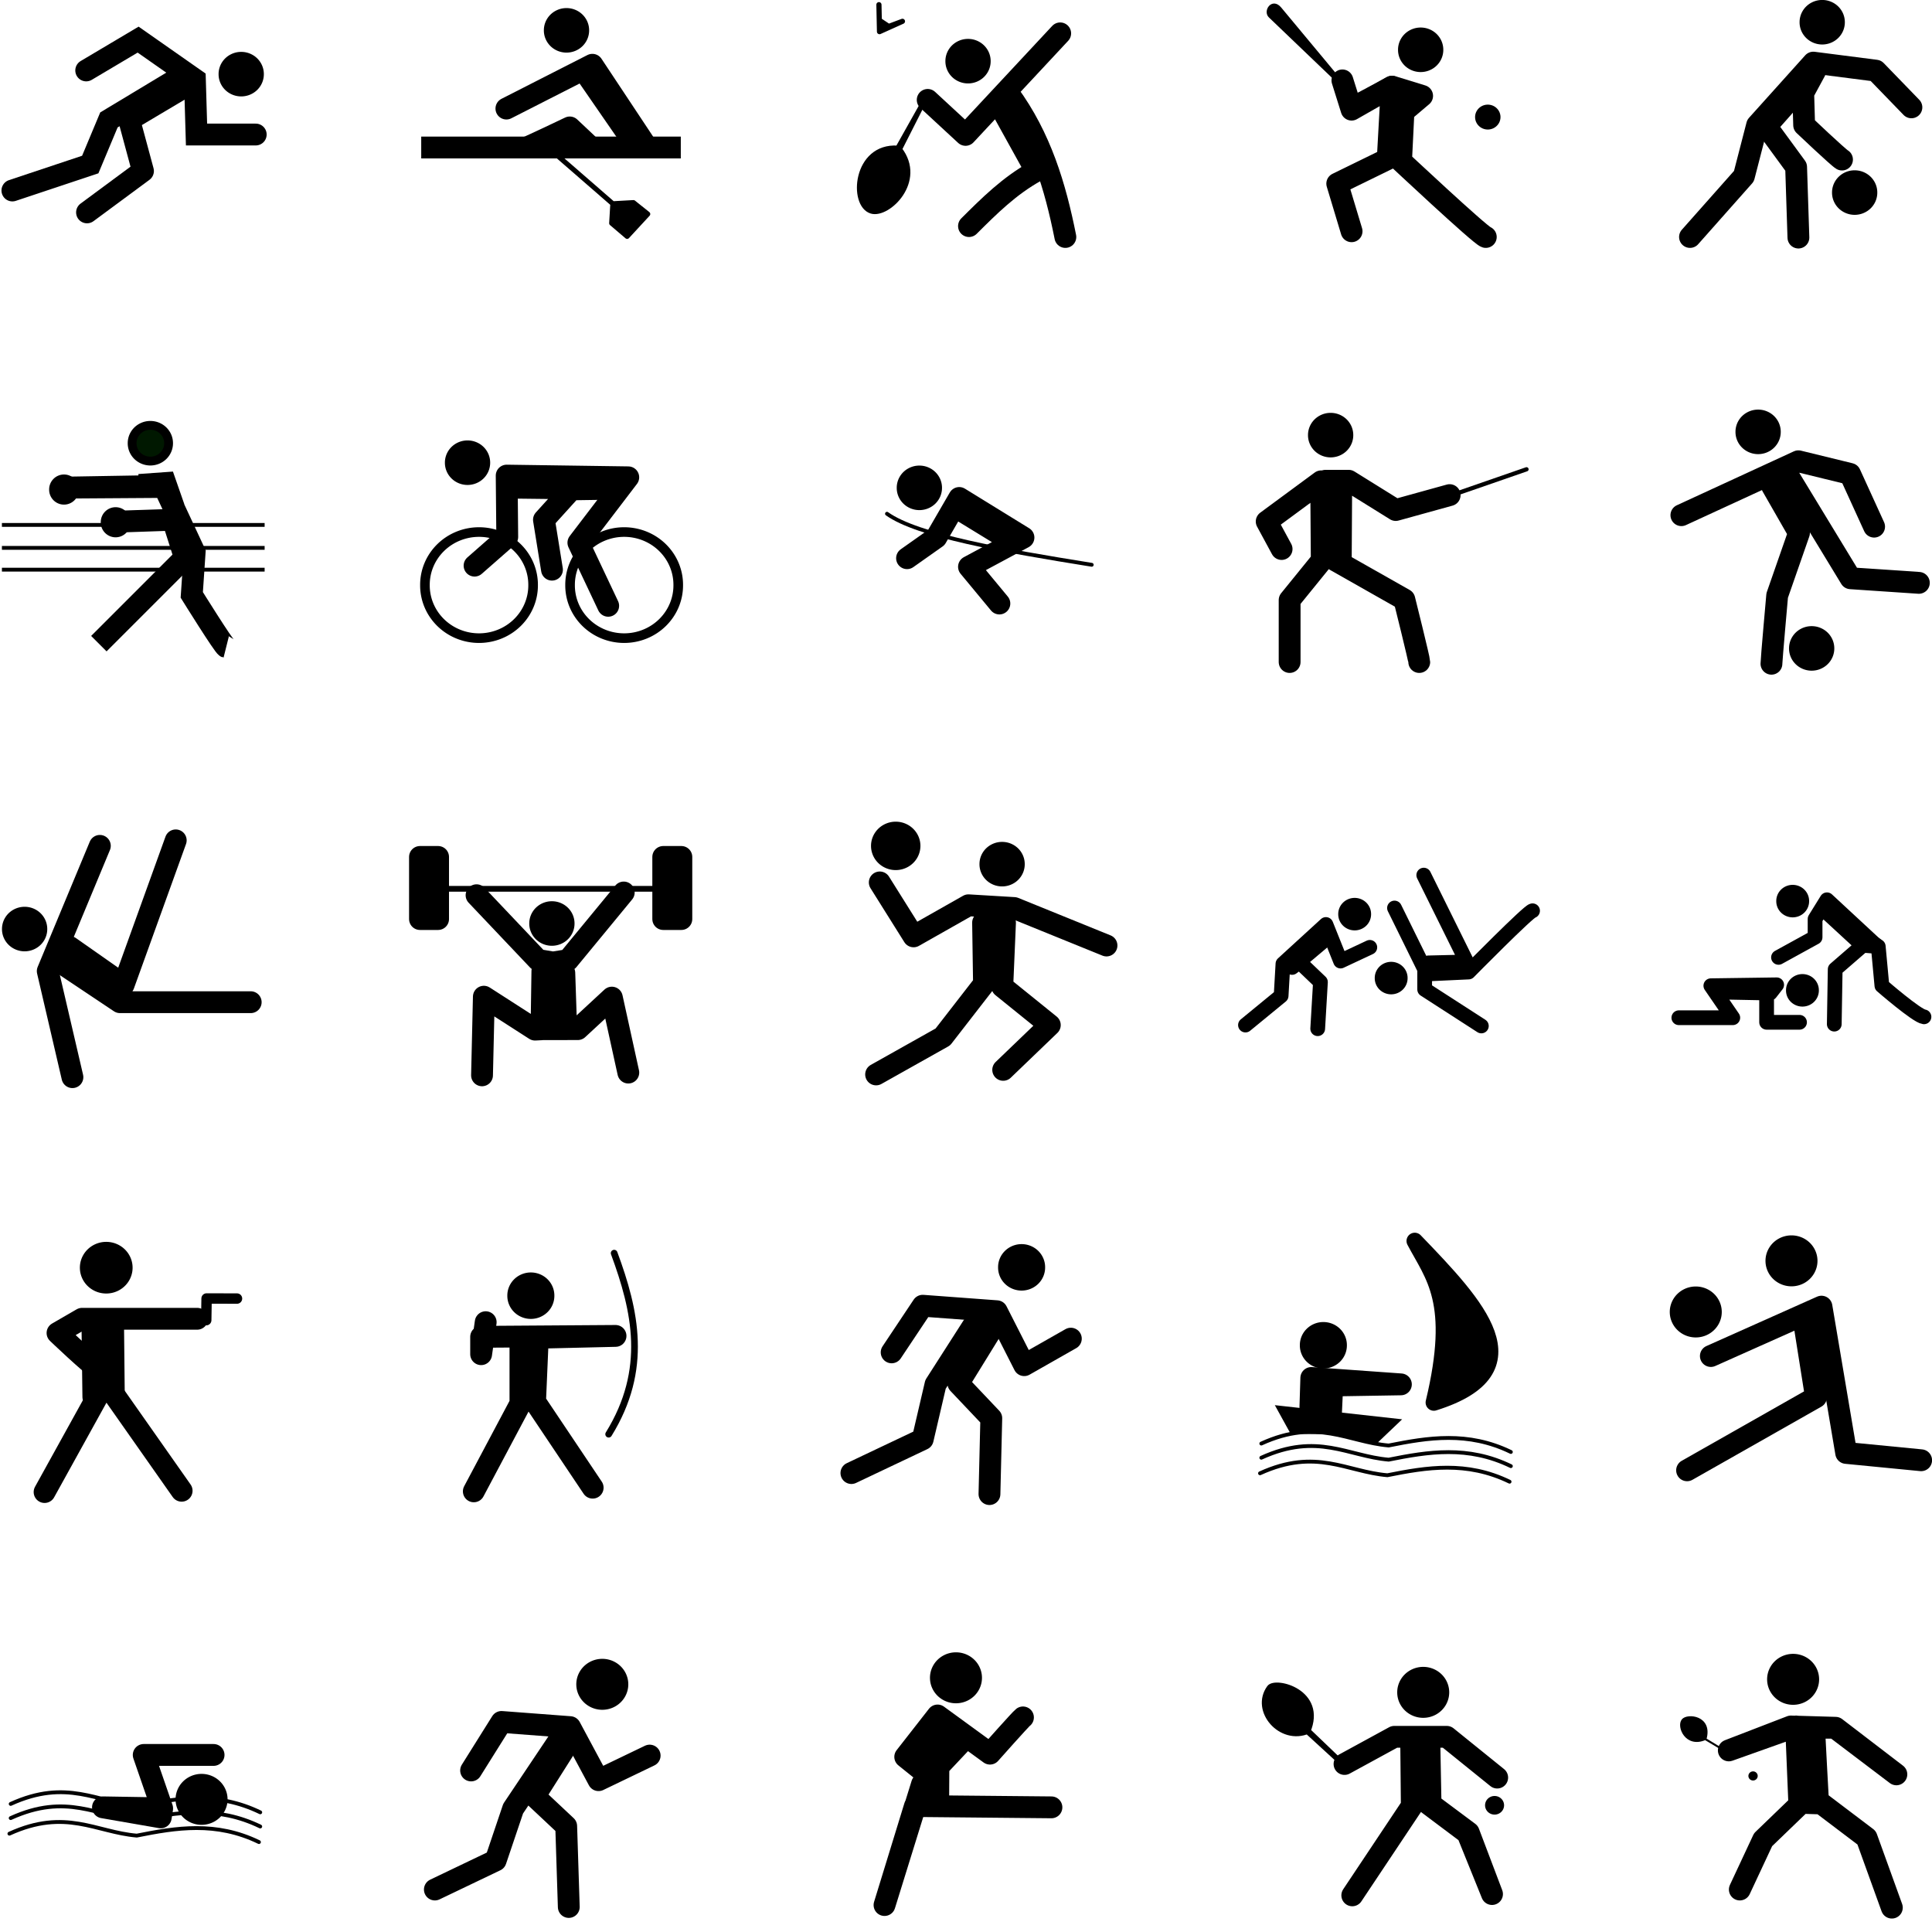 <svg xmlns="http://www.w3.org/2000/svg" preserveAspectRatio="none" viewBox="0 0 1009.2 1009.2"><path d="M45.029 36.796l27.119-16.102 29.661 20.763.847 28.814h30.932" stroke="#000" stroke-linecap="round" stroke-width="11.4" fill="none"/><path d="M96.301 38.914L56.894 62.643l-9.746 23.305L6.47 99.507" stroke="#000" stroke-linecap="round" stroke-width="11.4" fill="none"/><path d="M98.843 43.999L67.487 62.643l7.203 26.695-29.237 21.61" stroke-linejoin="round" stroke="#000" stroke-linecap="round" stroke-width="11.4" fill="none"/><path d="M135.52 38.684a9.52 9.281 0 1 1-19.039 0 9.52 9.281 0 1 1 19.04 0z" stroke-linejoin="round" stroke="#000" stroke-linecap="round" stroke-width="4.606"/><path d="M220.03 77.05h135.59" stroke="#000" stroke-width="11.4" fill="none"/><path d="M264.52 56.711l44.915-22.881 28.39 42.797-5.932-.847-24.576-35.593" stroke-linejoin="round" stroke="#000" stroke-linecap="round" stroke-width="11.4" fill="none"/><path d="M305.435 15.804a9.52 9.281 0 1 1-19.039 0 9.52 9.281 0 1 1 19.04 0zM515.18 31.904a9.52 9.281 0 1 1-19.039 0 9.52 9.281 0 1 1 19.04 0zM751.62 25.964a9.52 9.281 0 1 1-19.039 0 9.52 9.281 0 1 1 19.04 0zM961.37 11.564a9.52 9.281 0 1 1-19.039 0 9.52 9.281 0 1 1 19.04 0zM978.32 100.544a9.52 9.281 0 1 1-19.039 0 9.52 9.281 0 1 1 19.04 0z" stroke-linejoin="round" stroke="#000" stroke-linecap="round" stroke-width="4.606"/><path d="M782.503 61.158a5.34 5.207 0 1 1-10.681 0 5.34 5.207 0 1 1 10.681 0z" stroke-linejoin="round" stroke="#000" stroke-linecap="round" stroke-width="2.584"/><path d="M88.06 231.474a9.52 9.281 0 1 1-19.039 0 9.52 9.281 0 1 1 19.04 0z" stroke-linejoin="round" stroke="#000" stroke-linecap="round" stroke-width="4.606" fill="#001800"/><path d="M253.74 241.644a9.52 9.281 0 1 1-19.039 0 9.52 9.281 0 1 1 19.04 0zM489.76 254.784a9.52 9.281 0 1 1-19.039 0 9.52 9.281 0 1 1 19.04 0zM704.59 227.244a9.52 9.281 0 1 1-19.039 0 9.52 9.281 0 1 1 19.04 0zM927.89 225.544a9.52 9.281 0 1 1-19.039 0 9.52 9.281 0 1 1 19.04 0zM955.86 338.654a9.52 9.281 0 1 1-19.039 0 9.52 9.281 0 1 1 19.04 0z" stroke-linejoin="round" stroke="#000" stroke-linecap="round" stroke-width="4.606"/><path d="M943.34 470.702a6.908 6.735 0 1 1-13.815 0 6.908 6.735 0 1 1 13.815 0zM948.43 517.312a6.908 6.735 0 1 1-13.815 0 6.908 6.735 0 1 1 13.815 0zM714.53 477.512a6.908 6.735 0 1 1-13.815 0 6.908 6.735 0 1 1 13.815 0zM733.6 510.912a6.908 6.735 0 1 1-13.815 0 6.908 6.735 0 1 1 13.815 0z" stroke-linejoin="round" stroke="#000" stroke-linecap="round" stroke-width="3.342"/><path d="M478.28 441.856a10.39 10.13 0 1 1-20.78 0 10.39 10.13 0 1 1 20.78 0z" stroke-linejoin="round" stroke="#000" stroke-linecap="round" stroke-width="5.027"/><path d="M532.98 451.354a9.52 9.281 0 1 1-19.039 0 9.52 9.281 0 1 1 19.04 0zM297.808 482.354a9.52 9.281 0 1 1-19.039 0 9.52 9.281 0 1 1 19.04 0zM22.38 485.254a9.52 9.281 0 1 1-19.039 0 9.52 9.281 0 1 1 19.04 0z" stroke-linejoin="round" stroke="#000" stroke-linecap="round" stroke-width="4.606"/><path d="M66.58 662.191a11.086 10.81 0 1 1-22.173 0 11.086 10.81 0 1 1 22.173 0z" stroke-linejoin="round" stroke="#000" stroke-linecap="round" stroke-width="5.364"/><path d="M287.185 676.814a9.892 9.644 0 1 1-19.783 0 9.892 9.644 0 1 1 19.783 0zM543.537 662.014a9.892 9.644 0 1 1-19.783 0 9.892 9.644 0 1 1 19.783 0zM701.167 702.714a9.892 9.644 0 1 1-19.783 0 9.892 9.644 0 1 1 19.783 0z" stroke-linejoin="round" stroke="#000" stroke-linecap="round" stroke-width="4.786"/><path d="M896.737 685.318a10.936 10.663 0 1 1-21.873 0 10.936 10.663 0 1 1 21.873 0zM946.737 658.618a10.936 10.663 0 1 1-21.873 0 10.936 10.663 0 1 1 21.873 0zM947.587 877.218a10.936 10.663 0 1 1-21.873 0 10.936 10.663 0 1 1 21.873 0zM754.367 884.018a10.936 10.663 0 1 1-21.873 0 10.936 10.663 0 1 1 21.873 0zM510.297 876.418a10.936 10.663 0 1 1-21.873 0 10.936 10.663 0 1 1 21.873 0zM325.552 879.818a10.936 10.663 0 1 1-21.873 0 10.936 10.663 0 1 1 21.873 0zM116.227 939.918a10.936 10.663 0 1 1-21.873 0 10.936 10.663 0 1 1 21.873 0z" stroke-linejoin="round" stroke="#000" stroke-linecap="round" stroke-width="5.291"/><path d="M275.75 76.75c1.198-.3 21.872-10.187 21.872-10.187l10.187 9.588" stroke-linejoin="round" stroke="#000" stroke-linecap="round" stroke-width="11.4" fill="none"/><path d="M288.04 78.548l32.06 27.865-.6 10.187 8.09 6.891 10.787-11.685-7.49-5.992-10.787.6z" stroke-linejoin="round" stroke="#000" stroke-linecap="round" stroke-width="2.6"/><path d="M459.12 2.444l.3 14.082 11.985-5.393-7.191 2.697-4.495-2.997.9 4.195" stroke-linejoin="round" stroke="#000" stroke-linecap="round" stroke-width="2.7" fill="green"/><path d="M484.59 52.181l19.775 18.277 49.438-53.033M526.84 48.885c16.756 22.837 24.398 48.502 29.663 74.905M506.16 118.1c10.54-10.48 21.02-21.009 35.06-28.766l-18.58-33.557" stroke-linejoin="round" stroke="#000" stroke-linecap="round" stroke-width="11.4" fill="none"/><path d="M481.29 55.477l-11.386 22.472c12.836 16.596-6.034 34.92-14.681 32.359-10.844-3.21-8.598-34.446 13.783-32.958z" stroke="#000" stroke-width="2.6"/><path d="M882.79 123.79l28.164-31.76 6.891-26.666 29.363-32.659 32.66 4.195 18.576 19.176" stroke-linejoin="round" stroke="#000" stroke-linecap="round" stroke-width="11.4" fill="none"/><path d="M962.19 83.342c-2.097-1.198-19.775-17.977-19.775-17.977l-.482-16.786 6.175-11.378-25.468 28.764 15.58 21.273 1.198 36.853M701.22 41.994l4.794 15.281 20.974-11.985-2.097 37.752-26.367 12.884 7.49 24.869" stroke-linejoin="round" stroke="#000" stroke-linecap="round" stroke-width="11.4" fill="none"/><path d="M776.12 123.79c-2.996-.899-46.441-41.647-46.441-41.647l2.244.642 1.202-24.462 9.737-8.24-15.58-4.793-21.123 11.236" stroke-linejoin="round" stroke="#000" stroke-linecap="round" stroke-width="11.4" fill="none"/><path d="M700.02 41.695L668.86 4.242c-4.304-5.173-8.759 1.56-5.693 4.494l35.056 33.558z" stroke="#000"/><path d="M51.636 336.22l44.943-44.943-6.292-19.775-26.367.899" stroke="#000" stroke-width="11.4" fill="none"/><path d="M118.15 338.02c-1.198-.3-17.977-27.266-17.977-27.266l1.498-22.172-16.18-34.756-52.733.899 45.243-.3v-1.498l8.39-.6 4.494 12.885" stroke="#000" stroke-width="11.4" fill="none"/><path d="M213.14-645.55a8.475 8.263 0 1 1-16.949 0 8.475 8.263 0 1 1 16.949 0z" transform="matrix(.737 0 0 .756 -117.41 743.76)" stroke-linejoin="round" stroke="#000" stroke-linecap="round" stroke-width="4.1"/><path d="M213.14-645.55a8.475 8.263 0 1 1-16.949 0 8.475 8.263 0 1 1 16.949 0z" transform="matrix(.737 0 0 .756 -90.448 760.84)" stroke-linejoin="round" stroke="#000" stroke-linecap="round" stroke-width="4.1"/><path d="M1 274.2h137.23M1 286.19h137.23M1 297.57h137.23" stroke="#000" stroke-width="2" fill="none"/><path d="M278.475 305.63a28.252 27.545 0 1 1-56.503 0 28.252 27.545 0 1 1 56.503 0zM354.285 305.63a28.252 27.545 0 1 1-56.503 0 28.252 27.545 0 1 1 56.503 0z" stroke-linejoin="round" stroke="#000" stroke-linecap="round" stroke-width="5.021" fill="none"/><path d="M247.89 295.47l17.078-14.981-.3-32.06 63.52.899-26.067 34.157 15.58 32.958" stroke-linejoin="round" stroke="#000" stroke-linecap="round" stroke-width="11.4" fill="none"/><path d="M267.36 254.73l51.235.6-20.075.299-14.382 15.88 4.195 26.067M473.8 291.58l15.281-10.786 11.985-20.674 33.558 20.674-28.464 15.281 15.88 19.176M500.17 265.51l25.468 15.58" stroke-linejoin="round" stroke="#000" stroke-linecap="round" stroke-width="11.4" fill="none"/><path d="M463.32 268.36c15.994 11.409 60.353 19.182 106.96 26.666" stroke-linejoin="round" stroke="#000" stroke-linecap="round" stroke-width="2" fill="none"/><path d="M673.65 345.81v-32.359l16.779-20.674-.3-41.348-28.464 20.974 7.79 14.382M741.36 345.81c0-1.498-7.79-32.659-7.79-32.659l-35.955-20.374 2.761-1.205.238-40.293-8.243-.149h12.135l24.57 15.281 28.163-7.79" stroke-linejoin="round" stroke="#000" stroke-linecap="round" stroke-width="11.4" fill="none"/><path d="M797.39 245.14l-37.153 12.884" stroke-linejoin="round" stroke="#000" stroke-linecap="round" stroke-width="2.2" fill="none"/><path d="M878.29 269.11l61.123-28.164 26.966 6.592 12.584 27.565" stroke-linejoin="round" stroke="#000" stroke-linecap="round" stroke-width="11.4" fill="none"/><path d="M925.33 346.71c0-2.097 2.996-35.655 2.996-35.655l11.386-32.659-14.082-24.569 8.989-4.494 32.06 52.733 35.655 2.397M52.161 441.84l-27.223 65.43 12.895 55.401" stroke-linejoin="round" stroke="#000" stroke-linecap="round" stroke-width="11.4" fill="none"/><path d="M91.801 438.97l-27.223 75.46-28.189-19.757-2.693 9.47 28.971 19.362h68.296M248.93 467.63l32.054 33.812 7.843 1.324 7.901-1.245 29.094-35.324M251.79 561.71l.955-41.073 26.745 17.193 3.366-.169.455-30.397 11.462.955.955 28.744-6.058-21.645-7.146 22.291 19.295-.03 17.788-16.465 8.597 39.163" stroke-linejoin="round" stroke="#000" stroke-linecap="round" stroke-width="11.4" fill="none"/><path d="M230.78 464.28h112.71" stroke="#000" stroke-width="3" fill="none"/><path d="M459.55 460.94l17.671 28.178 28.656-16.238 23.88 1.433 48.237 19.58" stroke-linejoin="round" stroke="#000" stroke-linecap="round" stroke-width="11.4" fill="none"/><path d="M457.64 561.24l34.864-19.581 21.492-27.7-.478-31.999h11.462l-1.432 33.431 24.835 20.059-24.357 23.402" stroke-linejoin="round" stroke="#000" stroke-linecap="round" stroke-width="11.4" fill="none"/><path d="M650.58 535.45l18.626-15.283.955-16.716 22.447-20.536 7.642 19.104 15.283-7.164" stroke-linejoin="round" stroke="#000" stroke-linecap="round" stroke-width="7.7" fill="none"/><path d="M693.09 490.07l-18.149 15.283 3.82-2.866 10.986 10.507-1.433 24.357M728.43 474.31l15.761 31.999v10.507l29.611 19.104" stroke-linejoin="round" stroke="#000" stroke-linecap="round" stroke-width="7.7" fill="none"/><path d="M800.55 475.75c-1.91 0-33.431 31.999-33.431 31.999l-20.536.955-.478-5.73 20.06-.479-22.448-45.37M876.96 531.62h28.178l-11.462-16.716 34.387-.478-3.343 4.299-24.835-.478 22.924-1.433v17.193h17.193M929.02 500.1l19.104-10.507v-9.552l6.209-10.029L980.6 494.37l-6.209-.477-19.581-16.716 18.148 16.716-14.328 12.417-.478 28.656" stroke-linejoin="round" stroke="#000" stroke-linecap="round" stroke-width="7.7" fill="none"/><path d="M1005 531.15c-3.82-.478-21.969-16.238-21.969-16.238l-1.91-20.536-11.462-7.641" stroke-linejoin="round" stroke="#000" stroke-linecap="round" stroke-width="7.7" fill="none"/><path d="M893.68 708.33l57.789-25.79 12.895 76.415 39.163 3.82" stroke-linejoin="round" stroke="#000" stroke-linecap="round" stroke-width="11.4" fill="none"/><path d="M881.26 768.03l67.341-38.207-6.209-39.163 5.254-1.433 4.776 34.387" stroke-linejoin="round" stroke="#000" stroke-linecap="round" stroke-width="11.4" fill="none"/><path d="M739.01 648.23c9.661 18.323 22.663 31.475 9.976 84.384 54.434-17.055 22.538-50.655-9.976-84.384z" stroke-linejoin="round" stroke="#000" stroke-linecap="round" stroke-width="8.617"/><path d="M731.3 741.77l-13.035 12.415-23.13-5.529-20.669-.2-7.641-13.85z" stroke="#000"/><path d="M684.49 735.08l.478-15.283 46.804 3.343-43.94.717 8.12-.717-.772 16.61-4.482.106M465.76 706.42l16.238-24.357 38.685 2.866 14.328 28.178 24.357-13.85" stroke-linejoin="round" stroke="#000" stroke-linecap="round" stroke-width="11.4" fill="none"/><path d="M444.74 769.47l37.252-17.671 6.686-28.656 19.581-30.566 10.03 1.433-17.672 28.656 17.193 18.149-.955 39.64" stroke-linejoin="round" stroke="#000" stroke-linecap="round" stroke-width="11.4" fill="none"/><path d="M320.81 654.6c11.116 30.101 18.069 60.692-2.866 94.563" stroke-linejoin="round" stroke="#000" stroke-linecap="round" stroke-width="3.5" fill="none"/><path d="M253.71 690.66l-2.388 16.716v-9.074l70.206-.478-40.595.955-1.433 33.431 30.088 44.894" stroke-linejoin="round" stroke="#000" stroke-linecap="round" stroke-width="11.4" fill="none"/><path d="M247.5 779.02l24.357-45.849v-30.088M94.883 778.71l-39.85-56.735-31.745 57.411M53.007 716.57c-6.079-4.053-22.964-20.263-22.964-20.263l12.833-7.43h60.112" stroke-linejoin="round" stroke="#000" stroke-linecap="round" stroke-width="11.4" fill="none"/><path d="M48.757 729.72l-.478-37.456h10.807l.355 34.181" stroke-linejoin="round" stroke="#000" stroke-linecap="round" stroke-width="11.4" fill="none"/><path d="M123.8 678.32l-15.889-.043-.181 11.335" stroke-linejoin="round" stroke="#000" stroke-linecap="round" stroke-width="5.43" fill="none"/><path d="M658.18 769.59c29.414-13.414 45.139-.818 66.529 1.013 20.656-4.145 41.405-7.494 63.827 3.377" stroke="#00f" fill="none"/><path d="M658.18 769.59c29.414-13.414 45.139-.818 66.529 1.013 20.656-4.145 41.405-7.494 63.827 3.377M658.86 754.06c29.414-13.414 45.139-.818 66.529 1.013 20.656-4.145 41.405-7.494 63.827 3.377" stroke-linejoin="round" stroke="#000" stroke-linecap="round" stroke-width="2" fill="none"/><path d="M658.86 761.46c29.414-13.414 45.139-.818 66.529 1.013 20.656-4.145 41.405-7.494 63.827 3.377" stroke-linejoin="round" stroke="#000" stroke-linecap="round" stroke-width="2" fill="none"/><path stroke-linejoin="round" stroke="#000" stroke-linecap="round" stroke-width="11.4" d="M219.38 447.63h9.463v32.444h-9.463zM346.45 447.63h9.463v32.444h-9.463z"/><path d="M4.91 957.84c29.414-13.414 45.139-.818 66.529 1.013 20.656-4.145 41.405-7.494 63.827 3.377" stroke="#00f" fill="none"/><path d="M4.91 957.84c29.414-13.414 45.139-.818 66.529 1.013 20.656-4.145 41.405-7.494 63.827 3.377M5.585 942.3c29.414-13.414 45.14-.818 66.53 1.013 20.655-4.145 41.404-7.494 63.826 3.377" stroke-linejoin="round" stroke="#000" stroke-linecap="round" stroke-width="2" fill="none"/><path d="M5.585 949.7c29.414-13.414 45.14-.818 66.53 1.013 20.655-4.145 41.404-7.494 63.826 3.377" stroke-linejoin="round" stroke="#000" stroke-linecap="round" stroke-width="2" fill="none"/><path d="M111.57 916.71H75.071l9.632 27.881-30.923-.507 30.198 5.239.725-4.563M246.08 924.82l15.884-25.347 35.823 2.704 14.87 27.713 26.699-12.842" stroke-linejoin="round" stroke="#000" stroke-linecap="round" stroke-width="11.4" fill="none"/><path d="M292.72 907.93l-24.671 36.837-9.125 27.037-31.768 15.208M297.11 996.13l-1.352-42.245-16.56-15.546 16.898-26.699M534.36 897.11c-1.352 1.014-17.236 18.926-17.236 18.926l-27.375-19.939-16.898 21.629 17.236 13.856.018 6.542.094-16.893-8.755-4.543 10.693-10.765 9.823 4.404-20.322 21.593-19.602 63.198 15.884-51.708 71.309.676M702.32 921.44l26.023-14.194h27.375l26.361 21.291-26.361-21.291h-9.125l.676 35.148 19.939 14.87 12.166 32.106-12.842-31.768-20.277-15.208-.338-33.796-8.787-.338.338 35.148-31.092 46.638" stroke-linejoin="round" stroke="#000" stroke-linecap="round" stroke-width="11.4" fill="none"/><path d="M699.28 919.42l-16.22-14.87c8.873-20.833-16.821-27.281-19.939-22.981-8.682 11.971 6.014 28.848 20.277 22.643z" stroke-linejoin="round" stroke="#000" stroke-linecap="round" stroke-width="2.8"/><path d="M784.702 943.013a3.997 3.897 0 1 1-7.995 0 3.997 3.897 0 1 1 7.995 0z" stroke-linejoin="round" stroke="#000" stroke-linecap="round" stroke-width="1.934"/><path d="M917.681 927.681a1.956 1.907 0 1 1-3.912 0 1.956 1.907 0 1 1 3.912 0z" stroke-linejoin="round" stroke="#000" stroke-linecap="round" stroke-width=".946"/><path d="M908.81 987.01l12.166-26.023 18.926-18.25-1.69-40.893-35.148 12.504 32.444-12.504 23.32.676 31.767 24.333-32.106-24.333s-10.815-.338-10.815 1.014 2.028 38.189 2.028 38.189h-9.125l10.815.338 23.657 17.912 13.18 36.499" stroke-linejoin="round" stroke="#000" stroke-linecap="round" stroke-width="11.4" fill="none"/><path d="M898.67 913.16l-7.773-4.731c3.355-11.833-9.492-13.112-11.997-9.97-2.738 3.433 1.848 14.286 11.829 9.97z" stroke-linejoin="round" stroke="#000" stroke-linecap="round"/></svg>